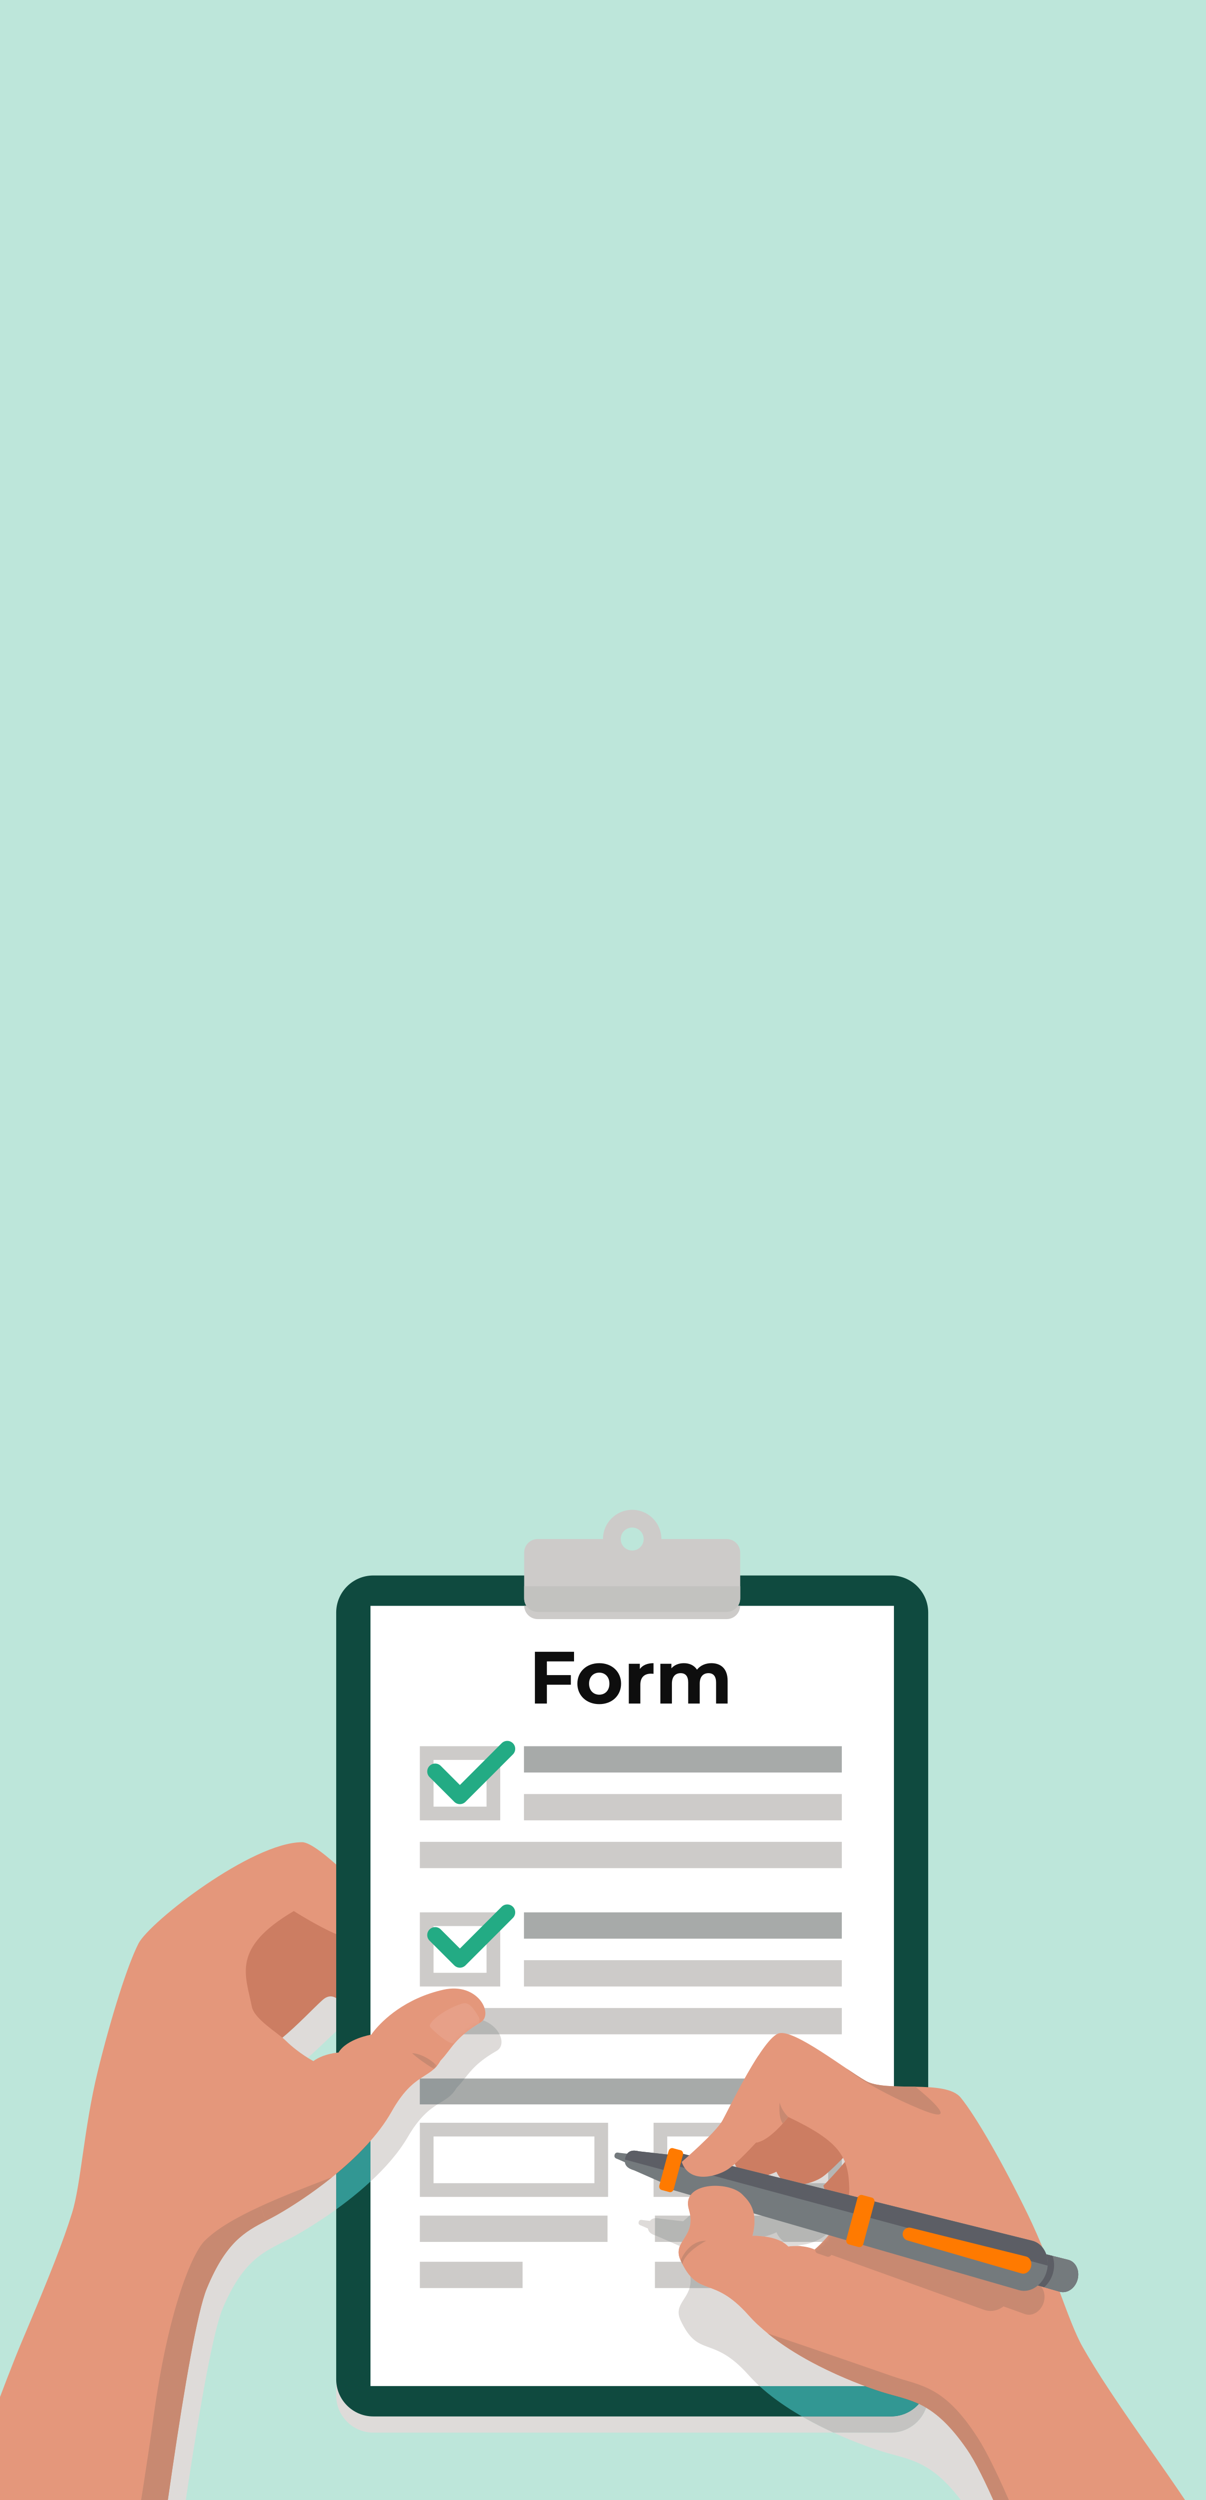 <svg width="274" height="568" viewBox="0 0 274 568" fill="none" xmlns="http://www.w3.org/2000/svg">
<rect x="0" y="0" width="274" height="568" fill="#333333" stroke="none"/>
<g clip-path="url(#clip0_362_970)">
<rect width="274" height="568" fill="white"/>
<rect width="274" height="568" fill="#23AB84" fill-opacity="0.3"/>
<path d="M36.277 611.001H-8.344V609.609H25.146H32.622C35.134 589.324 42.703 530.282 46.974 519.925C51.342 509.331 55.663 507.01 60.437 504.519C61.316 504.061 62.211 503.597 63.124 503.073C63.136 503.066 63.147 503.06 63.158 503.053C63.16 503.053 63.162 503.052 63.164 503.05C63.168 503.048 63.172 503.046 63.175 503.044C63.178 503.042 63.18 503.041 63.183 503.04C63.186 503.038 63.189 503.036 63.191 503.035C66.216 501.298 71.311 498.061 76.384 493.859V501.927C74.055 503.607 71.835 505.054 69.935 506.215L69.908 506.232C69.68 506.371 69.457 506.506 69.239 506.637L69.152 506.688C68.954 506.807 68.759 506.923 68.569 507.034L68.427 507.118C68.262 507.214 68.098 507.31 67.94 507.401C67.837 507.461 67.74 507.516 67.641 507.572C67.54 507.63 67.437 507.689 67.34 507.744C67.146 507.854 66.959 507.958 66.779 508.058C65.866 508.563 64.971 509.012 64.092 509.456C59.318 511.862 54.996 514.104 50.629 524.342C46.358 534.349 38.789 591.4 36.277 611.001ZM69.92 467.488C68.697 466.725 66.779 465.406 64.984 463.65C64.751 463.422 64.474 463.18 64.166 462.926C67.821 459.874 71.325 456.111 73.288 454.354C73.929 453.781 74.532 453.535 75.111 453.535C75.546 453.535 75.967 453.673 76.384 453.915V461.478C74.787 462.927 72.461 465.253 69.92 467.488Z" fill="#DEDBD9"/>
<path d="M95.387 454.354C93.954 454.354 91.075 452.527 87.978 450.106C92.404 448.196 96.592 442.575 94.142 442.575C90.882 442.575 80.135 433.12 76.382 428.724C72.629 424.327 56.479 433.743 52.432 439.586C52.432 439.586 47.452 452.108 52.432 455.22L52.436 455.222C51.381 459.173 50.492 465.009 53.677 467C58.657 470.113 69.241 457.973 73.287 454.354C77.334 450.735 79.824 460.152 84.99 462.229C90.156 464.306 98.647 454.354 95.387 454.354Z" fill="#CC7D62"/>
<path d="M86.694 433.91C84.558 431.475 72.354 418.51 68.652 418.51C57.209 418.51 33.95 436.654 31.464 441.529C28.977 446.404 25.243 458.156 22.169 470.731C19.095 483.305 18.373 496.336 16.374 502.723C14.376 509.111 11.588 516.312 4.982 531.904C1.323 540.54 -6.102 560.839 -12 577.231V609.609H32.621C35.132 589.324 42.702 530.282 46.972 519.925C51.34 509.331 55.661 507.01 60.435 504.519C63.949 490.873 63.949 484.168 64.983 463.65C62.979 461.69 57.766 458.721 57.209 455.843C55.833 448.737 52.432 442.575 66.751 434.154C66.751 434.154 77.191 440.794 80.355 440.431C80.355 440.431 85.444 444.044 87.814 444.997C90.184 445.95 97.04 446.771 97.758 441.159C97.758 441.159 88.83 436.345 86.694 433.91Z" fill="#E4977B"/>
<path d="M189.384 552.641H84.819C80.16 552.641 76.383 548.864 76.383 544.205V501.927V540.524C76.383 545.183 80.16 548.961 84.819 548.961H182.207C182.299 549.014 182.392 549.067 182.484 549.12C182.619 549.197 182.755 549.273 182.89 549.349C183.095 549.464 183.3 549.578 183.506 549.692C183.637 549.764 183.768 549.836 183.899 549.908C184.124 550.03 184.349 550.15 184.574 550.27C184.682 550.327 184.79 550.386 184.899 550.443C185.228 550.616 185.557 550.786 185.885 550.953C185.954 550.988 186.022 551.021 186.091 551.057C186.355 551.191 186.619 551.323 186.883 551.453C187.004 551.513 187.124 551.571 187.245 551.63C187.455 551.732 187.664 551.834 187.873 551.934C188.004 551.997 188.135 552.059 188.266 552.121C188.467 552.216 188.668 552.31 188.867 552.403C188.996 552.463 189.124 552.522 189.253 552.581C189.297 552.601 189.34 552.621 189.384 552.641Z" fill="#DEDBD9"/>
<path d="M202.449 548.961H84.819C80.16 548.961 76.383 545.183 76.383 540.524V366.351C76.383 361.692 80.16 357.915 84.819 357.915H202.449C207.108 357.915 210.885 361.692 210.885 366.351V540.524C210.885 545.183 207.108 548.961 202.449 548.961Z" fill="#0F4A3F"/>
<path d="M84.172 542.061H203.1V364.815H84.172V542.061Z" fill="white"/>
<path d="M191.257 402.679H119.043V396.702H191.257V402.679Z" fill="#A7AAA9"/>
<path d="M191.257 413.542H119.043V407.565H191.257V413.542Z" fill="#CDCBC9"/>
<path d="M191.257 424.405H95.387V418.428H191.257V424.405Z" fill="#CDCBC9"/>
<path d="M119.098 364.814C119.135 366.483 120.493 367.825 122.17 367.825H165.096C166.773 367.825 168.131 366.483 168.168 364.814H119.098Z" fill="#CDCBC9"/>
<path d="M143.631 352.244C142.191 352.244 141.024 351.077 141.024 349.636C141.024 348.196 142.191 347.028 143.631 347.028C145.071 347.028 146.239 348.196 146.239 349.636C146.239 351.077 145.071 352.244 143.631 352.244ZM165.094 349.636H150.268C150.268 345.971 147.297 343 143.631 343C139.967 343 136.995 345.971 136.995 349.636H122.168C120.468 349.636 119.09 351.014 119.09 352.715V363.113C119.09 364.814 120.468 366.193 122.168 366.193H165.094C166.795 366.193 168.173 364.814 168.173 363.113V352.715C168.173 351.014 166.795 349.636 165.094 349.636Z" fill="#CDCBC9"/>
<path d="M119.09 360.364V363.113C119.09 364.814 120.468 366.193 122.168 366.193H165.094C166.795 366.193 168.173 364.814 168.173 363.113V360.364H119.09Z" fill="#C2C2BF"/>
<path d="M113.653 396.702H95.387V413.542H113.653V396.702ZM110.54 399.814V410.429H98.499V399.814H110.54Z" fill="#CDCBC9"/>
<path d="M191.257 440.427H119.043V434.45H191.257V440.427Z" fill="#A7AAA9"/>
<path d="M191.257 451.29H119.043V445.313H191.257V451.29Z" fill="#CDCBC9"/>
<path d="M95.387 462.153H191.257V456.177H95.387V462.153Z" fill="#CDCBC9"/>
<path d="M138.03 503.339H95.387V509.315H138.03V503.339Z" fill="#CDCBC9"/>
<path d="M118.732 513.823H95.387V519.801H118.732V513.823Z" fill="#CDCBC9"/>
<path d="M148.793 509.315H191.437V503.338H148.793V509.315Z" fill="#CDCBC9"/>
<path d="M148.793 519.801H172.138V513.823H148.793V519.801Z" fill="#CDCBC9"/>
<path d="M113.653 434.45H95.387V451.29H113.653V434.45ZM110.54 437.563V448.178H98.499V437.563H110.54Z" fill="#CDCBC9"/>
<path d="M95.387 478.075H191.257V472.199H95.387V478.075Z" fill="#A7AAA9"/>
<path d="M138.16 482.25H95.387V499.089H138.16V482.25ZM135.047 485.362V495.976H98.499V485.362H135.047Z" fill="#CDCBC9"/>
<path d="M191.258 482.25H148.484V499.089H191.258V482.25ZM188.145 485.362V495.976H151.597V485.362H188.145Z" fill="#CDCBC9"/>
<path d="M113.978 396.021L104.485 405.513L100.144 401.172C99.44 400.468 98.299 400.468 97.594 401.172C96.89 401.876 96.89 403.017 97.594 403.721L103.21 409.337C103.546 409.673 104.01 409.865 104.485 409.865C104.96 409.865 105.424 409.673 105.76 409.337L116.527 398.57C117.231 397.866 117.231 396.724 116.527 396.021C115.823 395.316 114.681 395.316 113.978 396.021Z" fill="#23AB84"/>
<path d="M113.978 433.176L104.485 442.668L100.144 438.327C99.44 437.623 98.299 437.623 97.594 438.327C96.89 439.031 96.89 440.173 97.594 440.877L103.21 446.492C103.546 446.828 104.01 447.02 104.485 447.02C104.96 447.02 105.424 446.828 105.76 446.492L116.527 435.725C117.231 435.021 117.231 433.88 116.527 433.176C115.823 432.472 114.681 432.472 113.978 433.176Z" fill="#23AB84"/>
<path d="M76.402 501.908V493.844C79.105 491.603 81.799 489.091 84.17 486.385V495.605C82.529 497.123 80.819 498.553 79.122 499.875H79.122C78.206 500.588 77.298 501.262 76.402 501.908Z" fill="#329793"/>
<path d="M84.172 495.605V486.385C86.039 484.255 87.705 482.005 89.015 479.676C91.447 475.353 93.574 473.516 95.389 472.279V478.075H99.394C97.503 479.276 95.26 481.001 92.67 485.449C90.55 489.091 87.499 492.529 84.172 495.605ZM105.566 472.199H95.508C96.674 471.414 97.71 470.865 98.614 470.037C98.845 469.826 99.068 469.596 99.281 469.34C99.565 469 99.834 468.612 100.087 468.158L100.089 468.156C101.362 466.811 102.162 465.546 103.305 464.208C103.869 463.547 104.518 462.868 105.349 462.153H113.493C114.237 463.657 114.072 465.208 112.822 465.923C108.552 468.367 107.082 470.289 105.566 472.199Z" fill="#DEDBD9"/>
<path d="M113.492 462.153H105.348C106.254 461.373 107.377 460.551 108.846 459.66C108.95 459.597 109.057 459.533 109.166 459.469C109.398 459.331 109.593 459.164 109.751 458.972C111.58 459.642 112.862 460.88 113.492 462.153Z" fill="#B5B6B4"/>
<path d="M99.391 478.075H95.387V472.279C95.427 472.252 95.466 472.226 95.506 472.199H105.564C105.009 472.898 104.448 473.596 103.741 474.317L103.739 474.319C102.599 476.296 101.148 476.96 99.391 478.075Z" fill="#949A9B"/>
<path d="M241.399 609.609H236.783C232.01 596.363 224.583 576.948 219.691 569.892C211.983 558.776 206.792 558.932 200.343 556.897C200.155 556.838 199.958 556.774 199.754 556.708C199.693 556.688 199.628 556.667 199.567 556.646C199.424 556.599 199.28 556.552 199.13 556.502C199.048 556.474 198.963 556.445 198.878 556.417C198.738 556.37 198.596 556.321 198.451 556.271C198.361 556.241 198.271 556.21 198.18 556.177C198.03 556.125 197.878 556.072 197.724 556.018C197.633 555.985 197.544 555.954 197.451 555.921C197.259 555.852 197.062 555.782 196.863 555.708C196.807 555.688 196.752 555.669 196.694 555.648C196.436 555.554 196.172 555.455 195.903 555.354C195.832 555.328 195.759 555.299 195.688 555.272C195.489 555.197 195.288 555.12 195.083 555.041C194.979 555.001 194.874 554.96 194.77 554.92C194.59 554.85 194.409 554.779 194.226 554.706C194.114 554.661 194.001 554.617 193.888 554.571C193.704 554.497 193.518 554.422 193.33 554.346C193.217 554.3 193.106 554.255 192.992 554.208C192.788 554.124 192.582 554.038 192.375 553.952C192.276 553.91 192.177 553.869 192.077 553.827C191.773 553.698 191.466 553.568 191.156 553.433L191.008 553.367C190.744 553.253 190.48 553.136 190.213 553.017C190.1 552.966 189.985 552.914 189.87 552.862C189.708 552.789 189.546 552.716 189.383 552.641H202.448C206.135 552.641 209.27 550.275 210.418 546.978C213.226 548.647 216.2 551.383 219.691 556.439C227.399 567.608 241.399 609.609 241.399 609.609Z" fill="#DEDBD9"/>
<path d="M202.449 552.641H189.384C189.34 552.621 189.296 552.601 189.252 552.581C189.124 552.522 188.996 552.463 188.867 552.403C188.668 552.31 188.467 552.216 188.266 552.121C188.135 552.059 188.004 551.997 187.873 551.934C187.664 551.834 187.455 551.732 187.245 551.63C187.124 551.571 187.004 551.513 186.882 551.453C186.619 551.323 186.355 551.191 186.09 551.057C186.022 551.021 185.953 550.988 185.884 550.953C185.557 550.786 185.228 550.616 184.899 550.443C184.79 550.386 184.682 550.327 184.574 550.27C184.349 550.15 184.124 550.03 183.899 549.908C183.768 549.836 183.637 549.764 183.506 549.692C183.3 549.578 183.095 549.464 182.889 549.349C182.754 549.273 182.619 549.197 182.483 549.12C182.391 549.067 182.299 549.014 182.207 548.961H202.449C204.967 548.961 207.229 547.857 208.774 546.107C209.318 546.362 209.865 546.649 210.418 546.978C209.271 550.275 206.136 552.641 202.449 552.641Z" fill="#C4C3C1"/>
<path d="M202.45 548.961H182.208C182.095 548.896 181.982 548.83 181.869 548.764C181.74 548.689 181.61 548.614 181.481 548.537C181.252 548.401 181.025 548.264 180.797 548.126C180.693 548.063 180.589 548.002 180.487 547.938C180.162 547.739 179.839 547.537 179.517 547.332C179.436 547.28 179.356 547.227 179.275 547.175C179.031 547.018 178.788 546.859 178.546 546.699C178.427 546.62 178.308 546.539 178.19 546.459C177.987 546.321 177.784 546.184 177.583 546.044C177.456 545.957 177.331 545.869 177.205 545.78C177.011 545.643 176.818 545.505 176.626 545.366C176.502 545.277 176.38 545.187 176.257 545.097C176.055 544.947 175.856 544.797 175.657 544.646C175.551 544.565 175.442 544.484 175.336 544.401C175.061 544.19 174.79 543.975 174.523 543.758L174.438 543.692V543.691C173.787 543.161 173.155 542.618 172.547 542.061H196.512C197.985 542.606 199.287 543.048 200.344 543.384C203.298 544.32 205.987 544.794 208.775 546.107C207.229 547.857 204.968 548.961 202.45 548.961Z" fill="#329793"/>
<path d="M196.511 542.061H172.546C171.676 541.263 170.854 540.437 170.092 539.582C161.803 530.281 158.742 535.913 154.632 527.149C153.125 523.934 155.805 522.669 156.66 519.801H161.505C163.69 520.614 166.362 521.782 170.092 525.988C170.109 526.006 170.125 526.024 170.141 526.042C170.145 526.047 170.148 526.05 170.152 526.055C173.933 530.294 179.197 533.842 184.418 536.643C184.419 536.644 184.421 536.645 184.423 536.647C184.429 536.65 184.435 536.653 184.441 536.656C184.446 536.658 184.451 536.662 184.456 536.664C184.461 536.666 184.466 536.67 184.471 536.672C184.477 536.675 184.482 536.678 184.488 536.681C184.492 536.683 184.497 536.686 184.501 536.688C184.51 536.693 184.516 536.696 184.525 536.701C184.527 536.702 184.529 536.703 184.532 536.704C188.851 539.013 193.132 540.809 196.511 542.061ZM154.202 511.291C154.187 511.176 154.194 511.053 154.227 510.93L154.413 510.238L152.3 509.315H154.966C154.588 509.946 154.283 510.575 154.202 511.291ZM185.085 511.041C185.043 511.022 185.002 511.004 184.96 510.986L185.107 511.022C185.092 511.034 185.085 511.041 185.085 511.041ZM179.096 510.349C178.708 509.939 178.247 509.598 177.745 509.315H178.213L178.259 509.327C178.253 509.323 178.247 509.319 178.241 509.315H184.851C183.776 509.726 182.485 510.048 181.217 510.059L182.28 510.322C181.748 510.264 181.246 510.244 180.803 510.244C179.792 510.244 179.096 510.349 179.096 510.349ZM148.792 507.816C147.95 507.528 147.318 507.07 147.212 506.271L145.685 505.605C145.272 505.486 144.974 505.268 145.106 504.779C145.202 504.426 145.42 504.307 145.692 504.307C145.796 504.307 145.908 504.324 146.023 504.353L147.68 504.539L147.719 504.48C147.81 504.371 147.91 504.279 148.019 504.204C148.237 504.054 148.486 503.969 148.757 503.932C148.769 503.931 148.781 503.929 148.792 503.928V507.816ZM191.317 503.338H171.331C171.049 501.259 170.073 500.015 169.194 499.088H188.64C189.383 499.674 190.264 499.9 191.161 499.9C191.67 499.9 192.184 499.828 192.681 499.707C192.397 500.972 191.91 502.194 191.317 503.338ZM156.833 503.338H156.668C156.716 503.296 156.765 503.253 156.813 503.208C156.82 503.252 156.827 503.296 156.833 503.338ZM191.257 491.959V489.721C191.529 490.18 191.76 490.651 191.955 491.138C191.726 491.413 191.492 491.687 191.257 491.959Z" fill="#DEDBD9"/>
<path d="M184.852 509.315H178.241C177.493 508.852 176.855 508.148 176.409 507.122C175.653 507.498 174.687 507.862 173.653 508.087C172.698 507.965 171.877 507.942 171.399 507.942C171.116 507.942 170.953 507.95 170.953 507.95C171.276 506.649 171.411 505.531 171.411 504.565C171.411 504.126 171.383 503.718 171.331 503.338H191.317C190.914 504.115 190.46 504.856 189.988 505.549C188.854 506.658 187.64 507.769 186.775 508.352C186.313 508.664 185.641 509.014 184.852 509.315ZM178.213 509.315H177.746C177.608 509.237 177.467 509.164 177.324 509.094L178.213 509.315ZM154.966 509.315H152.301L149.067 507.902C148.973 507.876 148.882 507.847 148.793 507.816V503.928C148.888 503.917 148.984 503.912 149.084 503.912C149.405 503.912 149.75 503.966 150.107 504.054L155.205 504.625C155.44 504.422 155.794 504.114 156.227 503.731C156.301 503.622 156.398 503.545 156.503 503.486C156.557 503.438 156.613 503.388 156.669 503.338H156.834C156.887 503.705 156.91 504.05 156.91 504.376C156.909 506.612 155.772 507.968 154.966 509.315Z" fill="#B5B6B4"/>
<path d="M161.505 519.801H156.66C156.89 519.031 156.988 518.146 156.839 517.077C158.278 518.711 159.731 519.14 161.505 519.801Z" fill="#B5B6B4"/>
<path d="M187.595 495.976H163.883C163.991 495.816 164.086 495.665 164.166 495.522C164.47 494.976 165.006 493.93 165.697 492.594C166.069 492.318 166.489 491.968 166.931 491.575C167.888 493.835 169.757 494.571 171.691 494.571C173.911 494.571 176.215 493.6 177.318 492.853C179.432 491.421 183.643 486.814 183.643 486.814C183.704 486.808 184.639 486.188 185.836 485.362H187.004C187.411 485.654 187.792 485.944 188.147 486.234V495.394C187.938 495.617 187.751 495.812 187.595 495.976Z" fill="#DEDBD9"/>
<path d="M188.641 499.089H169.195C169.015 498.898 168.839 498.721 168.673 498.552C168.668 498.547 168.664 498.543 168.659 498.538C168.651 498.53 168.644 498.523 168.637 498.516C167.539 497.428 165.516 496.752 163.422 496.599C163.593 496.38 163.747 496.172 163.881 495.976H187.593C187.256 496.329 187.055 496.534 187.055 496.534C187.414 497.742 187.971 498.561 188.641 499.089ZM188.146 495.394V486.234C189.538 487.371 190.541 488.507 191.258 489.721V491.959C190.119 493.278 188.958 494.533 188.146 495.394ZM187.003 485.362H185.835C186.024 485.232 186.22 485.096 186.42 484.956C186.62 485.092 186.814 485.227 187.003 485.362Z" fill="#B5B6B4"/>
<path d="M190.966 481.295V477.263H178.629C177.248 479.507 176.462 481.067 176.067 481.78C174.493 484.611 166.785 491.203 166.785 491.203C168.673 496.537 175.201 494.286 177.316 492.853C179.431 491.421 183.641 486.814 183.641 486.814C183.843 486.793 193.299 480.264 190.966 481.295Z" fill="#CC7D62"/>
<path d="M200.427 483.053V477.263H189.206C187.112 480.457 186.019 482.652 185.527 483.538C183.954 486.369 176.246 492.962 176.246 492.962C178.134 498.295 184.661 496.043 186.776 494.611C188.89 493.178 193.101 488.571 193.101 488.571C193.302 488.551 202.76 482.022 200.427 483.053Z" fill="#CC7D62"/>
<path d="M207.31 486.625V477.263H199.993C196.838 482.394 195.38 485.925 194.829 487.11C193.511 489.941 187.055 496.534 187.055 496.534C188.636 501.867 194.104 499.615 195.876 498.183C197.647 496.751 201.174 492.143 201.174 492.143C201.342 492.124 209.265 485.594 207.31 486.625Z" fill="#CC7D62"/>
<path d="M154.881 491.144C154.881 491.144 162.59 484.552 164.163 481.72C165.736 478.889 173.443 462.686 177.062 461.9C180.68 461.113 192.005 470.08 196.724 472.754C201.444 475.428 214.814 472.298 218.275 476.537C221.736 480.776 227.87 491.473 233.533 503.113C239.197 514.755 242.657 527.338 245.96 533.158C249.264 538.979 253.511 545.429 263.264 559.271C273.017 573.114 296.927 609.609 296.927 609.609H241.399C241.399 609.609 227.399 567.608 219.691 556.439C211.983 545.271 206.792 545.429 200.342 543.384C193.893 541.339 178.379 535.334 170.092 525.988C161.803 516.642 158.741 522.302 154.631 513.496C152.556 509.05 158.416 508.316 156.529 501.981C154.641 495.646 165.561 495.383 168.671 498.552C170.11 500.018 172.391 502.154 170.951 507.95C170.951 507.95 176.567 507.675 179.095 510.349C179.095 510.349 182.41 509.844 185.084 511.04C185.084 511.04 193.107 504.372 192.949 497.136C192.792 489.9 190.742 486.457 179.095 480.934C179.095 480.934 174.906 486.439 171.737 486.754C171.737 486.754 167.527 491.361 165.412 492.793C163.297 494.226 156.769 496.478 154.881 491.144Z" fill="#E4977B"/>
<mask id="mask0_362_970" style="mask-type:luminance" maskUnits="userSpaceOnUse" x="-12" y="343" width="309" height="269">
<path d="M-11.996 611.001H296.905V343.001H-11.996V611.001Z" fill="white"/>
</mask>
<g mask="url(#mask0_362_970)">
<mask id="mask1_362_970" style="mask-type:luminance" maskUnits="userSpaceOnUse" x="154" y="461" width="143" height="149">
<path d="M154.889 491.144C154.889 491.144 162.597 484.552 164.17 481.72C165.744 478.889 173.451 462.686 177.069 461.9C180.688 461.113 192.013 470.08 196.732 472.754C201.452 475.428 214.822 472.298 218.283 476.537C221.744 480.776 227.878 491.473 233.541 503.113C239.204 514.755 242.665 527.338 245.968 533.159C249.272 538.979 253.519 545.429 263.272 559.271C273.025 573.114 296.935 609.609 296.935 609.609H241.407C241.407 609.609 227.407 567.608 219.699 556.439C211.991 545.271 206.8 545.429 200.35 543.384C193.901 541.339 178.387 535.334 170.099 525.988C161.81 516.642 158.749 522.302 154.639 513.496C152.564 509.05 158.424 508.316 156.536 501.981C154.649 495.646 165.569 495.383 168.679 498.552C170.118 500.018 172.398 502.154 170.959 507.95C170.959 507.95 176.575 507.675 179.103 510.35C179.103 510.35 182.418 509.844 185.092 511.041C185.092 511.041 193.115 504.372 192.957 497.136C192.8 489.901 190.75 486.457 179.103 480.934C179.103 480.934 174.914 486.439 171.745 486.754C171.745 486.754 167.535 491.361 165.42 492.793C163.305 494.226 156.777 496.478 154.889 491.144Z" fill="white"/>
</mask>
<g mask="url(#mask1_362_970)">
<path d="M233.756 525.864C233.447 525.864 233.137 525.812 232.834 525.703L229.39 524.463L228.006 523.965C227.118 524.631 226.086 525.006 225.049 525.006C224.571 525.006 224.091 524.927 223.624 524.759L188.898 512.259C188.714 512.532 188.43 512.699 188.143 512.699C188.065 512.699 187.988 512.687 187.911 512.661L185.742 511.926C185.366 511.798 185.156 511.387 185.207 510.944C185.941 510.308 190.079 506.588 191.991 501.904C192.127 502.08 192.195 502.318 192.181 502.569L227.354 513.75C227.507 513.798 227.655 513.857 227.799 513.922L227.938 513.992C228.033 514.038 228.127 514.086 228.216 514.139L228.372 514.238C228.45 514.29 228.528 514.342 228.604 514.399L228.757 514.52C228.827 514.578 228.894 514.638 228.961 514.7L229.105 514.839C229.168 514.903 229.227 514.97 229.287 515.038L229.419 515.192C229.476 515.264 229.529 515.34 229.583 515.416L229.697 515.577C229.778 515.701 229.853 515.83 229.923 515.963C229.964 516.04 229.999 516.12 230.035 516.2C230.066 516.264 230.098 516.328 230.126 516.394C230.161 516.481 230.193 516.569 230.225 516.658C230.247 516.721 230.27 516.782 230.291 516.846C230.312 516.912 230.332 516.977 230.35 517.043L235.242 518.598C236.93 519.135 237.761 521.2 237.089 523.184C236.539 524.808 235.155 525.864 233.756 525.864Z" fill="#C88971"/>
<path d="M168.646 498.516C167.391 497.271 164.921 496.566 162.521 496.565C164.922 496.565 167.391 497.271 168.646 498.516Z" fill="#C88971"/>
<path d="M159.794 494.511C157.758 494.511 155.794 493.695 154.891 491.144C154.891 491.144 155.022 491.032 155.253 490.831L163.925 493.588C162.757 494.09 161.257 494.511 159.794 494.511Z" fill="#C88971"/>
</g>
</g>
<path d="M196.511 542.061C193.133 540.809 188.852 539.013 184.532 536.704C188.851 539.013 193.133 540.809 196.511 542.061ZM184.488 536.681C184.482 536.678 184.477 536.675 184.472 536.672C184.477 536.675 184.483 536.678 184.488 536.681ZM184.424 536.647C184.422 536.645 184.419 536.644 184.418 536.643C184.419 536.644 184.422 536.646 184.424 536.647Z" fill="#C4C3C1"/>
<path d="M245.472 609.609H241.4C241.4 609.609 227.4 567.608 219.692 556.439C215.514 550.386 212.075 547.659 208.775 546.107C205.986 544.794 203.297 544.32 200.344 543.384C199.286 543.048 197.985 542.606 196.511 542.061C193.133 540.809 188.851 539.013 184.532 536.704C184.53 536.703 184.527 536.701 184.525 536.701C184.516 536.696 184.51 536.693 184.501 536.688C184.498 536.686 184.492 536.683 184.488 536.681C184.483 536.678 184.477 536.675 184.471 536.672C184.467 536.67 184.461 536.666 184.457 536.664C184.452 536.661 184.447 536.658 184.442 536.656C184.435 536.653 184.43 536.65 184.424 536.647C184.422 536.646 184.419 536.644 184.418 536.643C180.963 534.79 177.489 532.608 174.438 530.116C186.596 534.188 199.103 538.582 202.872 539.87C209.322 542.074 214.512 541.905 222.221 553.944C229.928 565.982 245.472 609.609 245.472 609.609Z" fill="#C88971"/>
<path d="M233.305 518.474L240.739 520.625C242.441 521.117 244.281 519.863 244.825 517.84C245.369 515.817 244.406 513.808 242.688 513.381L235.177 511.512L233.305 518.474Z" fill="#747A7D"/>
<path d="M233.305 518.474L240.739 520.625C242.441 521.117 244.281 519.863 244.825 517.84C245.369 515.817 244.406 513.808 242.688 513.381L235.177 511.512L233.305 518.474Z" fill="#747A7D"/>
<path d="M233.305 518.474L240.739 520.625C242.441 521.117 244.281 519.863 244.825 517.84C245.369 515.817 244.406 513.808 242.688 513.381L235.177 511.512L233.305 518.474Z" fill="#747A7D"/>
<path d="M239.255 516.341C239.618 514.99 239.546 513.645 239.135 512.497L235.177 511.512L233.305 518.474L237.222 519.607C238.154 518.82 238.891 517.692 239.255 516.341Z" fill="#5C5E65"/>
<path d="M140.276 490.474L142.451 491.429L143.014 489.335L140.653 489.07C140.187 488.954 139.776 488.999 139.629 489.548C139.482 490.096 139.814 490.341 140.276 490.474Z" fill="#747A7D"/>
<path d="M144.048 493.05L150.736 495.985L152.466 489.551L145.209 488.735C143.777 488.378 142.515 488.517 142.062 490.202C141.609 491.887 142.631 492.64 144.048 493.05Z" fill="#747A7D"/>
<path d="M151.496 493.171L152.469 489.551L145.211 488.735C143.78 488.378 142.518 488.517 142.065 490.202C142.025 490.349 142.01 490.481 141.992 490.615L151.496 493.171Z" fill="#5C5E65"/>
<path d="M151.938 497.258L231.487 520.271C234.123 521.033 236.974 519.09 237.817 515.955C238.66 512.82 237.169 509.709 234.506 509.047L154.145 489.051L151.938 497.258Z" fill="#747A7D"/>
<path d="M238.027 514.703C238.235 512.032 236.81 509.62 234.504 509.047L154.143 489.051L153.367 491.934L238.027 514.703Z" fill="#5C5E65"/>
<path d="M205.133 507.165C204.923 507.947 205.378 508.754 206.156 508.979L232.067 516.475C232.972 516.737 233.951 516.069 234.241 514.993C234.53 513.917 234.018 512.848 233.104 512.621L206.928 506.108C206.141 505.912 205.344 506.382 205.133 507.165Z" fill="#FF7A00"/>
<path d="M195.882 498.658L198.093 499.252C198.547 499.374 198.798 499.909 198.654 500.446L196.158 509.727C196.013 510.264 195.528 510.6 195.074 510.478L192.862 509.883C192.409 509.761 192.158 509.228 192.303 508.69L194.799 499.408C194.943 498.872 195.428 498.536 195.882 498.658Z" fill="#FF7A00"/>
<path d="M152.869 488.014L154.657 488.495C155.064 488.604 155.29 489.083 155.159 489.565L153.073 497.322C152.944 497.804 152.509 498.106 152.102 497.996L150.312 497.515C149.905 497.406 149.681 496.927 149.81 496.445L151.896 488.687C152.026 488.206 152.461 487.905 152.869 488.014Z" fill="#FF7A00"/>
<path d="M172.355 507.973C171.514 507.927 170.951 507.95 170.951 507.95C172.391 502.154 170.11 500.018 168.671 498.552C165.561 495.383 154.641 495.646 156.529 501.981C158.416 508.316 152.556 509.05 154.631 513.496C158.741 522.302 161.803 516.642 170.092 525.988C170.794 526.781 171.556 527.546 172.355 528.29V507.973Z" fill="#E4977B"/>
<path d="M172.356 466.92C168.912 472.161 165.203 479.852 164.164 481.72C162.591 484.552 154.883 491.144 154.883 491.144C156.771 496.478 163.299 494.226 165.414 492.793C167.528 491.361 171.739 486.754 171.739 486.754C171.94 486.734 172.147 486.686 172.356 486.625V466.92Z" fill="#E4977B"/>
<path d="M207.955 474.058C206.317 474.028 204.656 474.025 203.098 473.962C204.656 474.025 206.317 474.028 207.955 474.058L207.955 474.058Z" fill="#329793"/>
<path d="M200.265 473.745C200.261 473.745 200.258 473.744 200.254 473.744C200.257 473.744 200.261 473.745 200.265 473.745ZM194.496 471.371C193.804 470.919 193.053 470.415 192.265 469.883C192.262 469.88 192.26 469.879 192.258 469.877C193.048 470.412 193.801 470.918 194.496 471.371Z" fill="#DEDBD9"/>
<path d="M213.111 480.37C212.421 480.37 211.084 479.99 208.824 479.046C197.479 474.307 192.523 470.08 192.266 469.883C193.054 470.415 193.804 470.919 194.496 471.371C195.336 471.92 196.09 472.394 196.725 472.754C197.624 473.263 198.836 473.562 200.234 473.741C200.235 473.741 200.237 473.741 200.238 473.741C200.243 473.742 200.248 473.743 200.254 473.744C200.258 473.744 200.261 473.745 200.266 473.745C200.268 473.745 200.271 473.746 200.274 473.746C200.28 473.747 200.286 473.748 200.292 473.748C200.293 473.748 200.293 473.749 200.294 473.749C201.168 473.858 202.113 473.922 203.098 473.962C204.657 474.025 206.318 474.028 207.956 474.058C207.956 474.058 215.924 480.371 213.111 480.37Z" fill="#C88971"/>
<path d="M177.864 482.405C176.767 481.097 177.127 477.63 177.127 477.63C177.652 479.675 179.097 480.934 179.097 480.934L177.864 482.405Z" fill="#C88971"/>
<path d="M155.057 514.36L154.633 513.496C154.633 513.496 156.329 509.048 160.33 509.048C160.371 509.048 160.412 509.049 160.454 509.05C160.454 509.05 155.481 511.606 155.057 514.36Z" fill="#C88971"/>
<path d="M100.757 452.016C91.9 454.005 86.918 459.051 85.128 461.215C84.995 461.371 84.866 461.532 84.739 461.701C84.484 462.035 84.357 462.228 84.357 462.228C84.357 462.228 78.81 463.147 76.904 466.295C76.904 466.295 73.558 466.501 71.197 468.236C71.197 468.236 67.924 466.529 64.981 463.65C56.687 475.24 54.799 491.408 60.434 504.519C61.313 504.061 62.208 503.597 63.121 503.073C68.992 499.711 82.886 490.563 89.011 479.676C94.008 470.794 97.716 472.406 100.083 468.158L100.085 468.156C102.723 465.37 103.329 462.924 109.163 459.469C112.309 457.605 108.586 450.257 100.757 452.016Z" fill="#E4977B"/>
<mask id="mask2_362_970" style="mask-type:luminance" maskUnits="userSpaceOnUse" x="57" y="451" width="54" height="54">
<path d="M100.757 452.016C91.9 454.005 86.918 459.051 85.128 461.215C84.995 461.371 84.866 461.532 84.739 461.701C84.484 462.035 84.357 462.228 84.357 462.228C84.357 462.228 78.81 463.147 76.904 466.295C76.904 466.295 73.558 466.501 71.197 468.236C71.197 468.236 67.924 466.529 64.981 463.65C56.687 475.24 54.799 491.408 60.434 504.519C61.313 504.061 62.208 503.597 63.121 503.073C68.992 499.711 82.886 490.563 89.011 479.676C94.008 470.794 97.716 472.406 100.083 468.158L100.085 468.156C102.723 465.37 103.329 462.924 109.163 459.469C112.309 457.605 108.586 450.257 100.757 452.016Z" fill="white"/>
</mask>
<g mask="url(#mask2_362_970)">
<path d="M103.06 464.239C101.596 464.238 98.509 461.364 97.77 460.54C96.923 459.594 101.118 456.312 105.101 455.146C105.261 455.099 105.419 455.075 105.576 455.075C106.545 455.075 107.482 455.995 108.727 458.17C109.02 458.68 109.027 459.18 108.843 459.66C107.375 460.551 106.252 461.373 105.345 462.153C104.514 462.868 103.866 463.547 103.301 464.208C103.227 464.229 103.146 464.239 103.06 464.239Z" fill="#E7A088"/>
<path d="M98.61 470.037C98.605 470.034 98.6 470.031 98.594 470.028C98.01 469.677 97.445 469.315 96.888 468.94C96.331 468.564 95.781 468.178 95.236 467.771C94.693 467.356 94.147 466.937 93.625 466.419C94.36 466.465 95.047 466.664 95.709 466.918C96.368 467.179 96.994 467.513 97.581 467.906C98.168 468.299 98.715 468.753 99.206 469.264C99.23 469.289 99.254 469.315 99.278 469.34C99.064 469.596 98.841 469.826 98.61 470.037Z" fill="#C88971"/>
</g>
<path d="M46.972 519.925C51.34 509.331 55.661 507.01 60.436 504.519C61.315 504.061 62.21 503.596 63.123 503.073C62.21 503.597 61.315 504.061 60.436 504.519C55.661 507.01 51.34 509.331 46.972 519.925Z" fill="#C4C3C1"/>
<path d="M32.621 609.609H25.145C27.183 597.665 32.223 568.521 34.898 548.961C38.218 524.682 43.656 511.881 46.518 509.048C49.243 506.352 53.495 503.847 59.197 501.224C59.559 502.341 59.972 503.441 60.436 504.519C55.661 507.01 51.34 509.331 46.972 519.925C42.702 530.282 35.133 589.324 32.621 609.609Z" fill="#C88971"/>
<path d="M63.164 503.05C63.167 503.048 63.172 503.046 63.175 503.044C63.172 503.046 63.168 503.048 63.164 503.05Z" fill="#C4C3C1"/>
<path d="M60.434 504.519C59.97 503.441 59.558 502.341 59.195 501.224C63.719 499.144 69.154 496.989 75.465 494.605C70.703 498.442 66.032 501.402 63.189 503.035C63.186 503.036 63.183 503.038 63.18 503.04C63.178 503.041 63.175 503.042 63.173 503.044C63.169 503.046 63.165 503.048 63.161 503.05C63.16 503.052 63.158 503.053 63.156 503.053C63.144 503.06 63.133 503.066 63.122 503.073C62.208 503.596 61.314 504.061 60.434 504.519Z" fill="#C88971"/>
<path d="M130.42 377.434H124.251V380.543H129.697V382.729H124.251V387.015H121.528V375.249H130.42V377.434ZM136.151 387.149C133.277 387.149 131.176 385.216 131.176 382.493C131.176 379.77 133.277 377.837 136.151 377.837C139.025 377.837 141.11 379.77 141.11 382.493C141.11 385.216 139.025 387.149 136.151 387.149ZM136.151 384.998C137.462 384.998 138.454 384.056 138.454 382.493C138.454 380.93 137.462 379.989 136.151 379.989C134.84 379.989 133.832 380.93 133.832 382.493C133.832 384.056 134.84 384.998 136.151 384.998ZM145.367 379.165C146.006 378.291 147.081 377.837 148.476 377.837V380.258C148.258 380.241 148.09 380.224 147.888 380.224C146.443 380.224 145.484 381.014 145.484 382.745V387.015H142.862V377.972H145.367V379.165ZM161.616 377.837C163.768 377.837 165.314 379.081 165.314 381.838V387.015H162.692V382.241C162.692 380.779 162.037 380.106 160.978 380.106C159.801 380.106 158.978 380.863 158.978 382.476V387.015H156.355V382.241C156.355 380.779 155.734 380.106 154.641 380.106C153.481 380.106 152.658 380.863 152.658 382.476V387.015H150.035V377.972H152.54V379.014C153.212 378.241 154.221 377.837 155.381 377.837C156.641 377.837 157.717 378.325 158.356 379.316C159.078 378.392 160.255 377.837 161.616 377.837Z" fill="#0E0E0E"/>
</g>
<defs>
<clipPath id="clip0_362_970">
<rect width="274" height="568" fill="white"/>
</clipPath>
</defs>
</svg>
